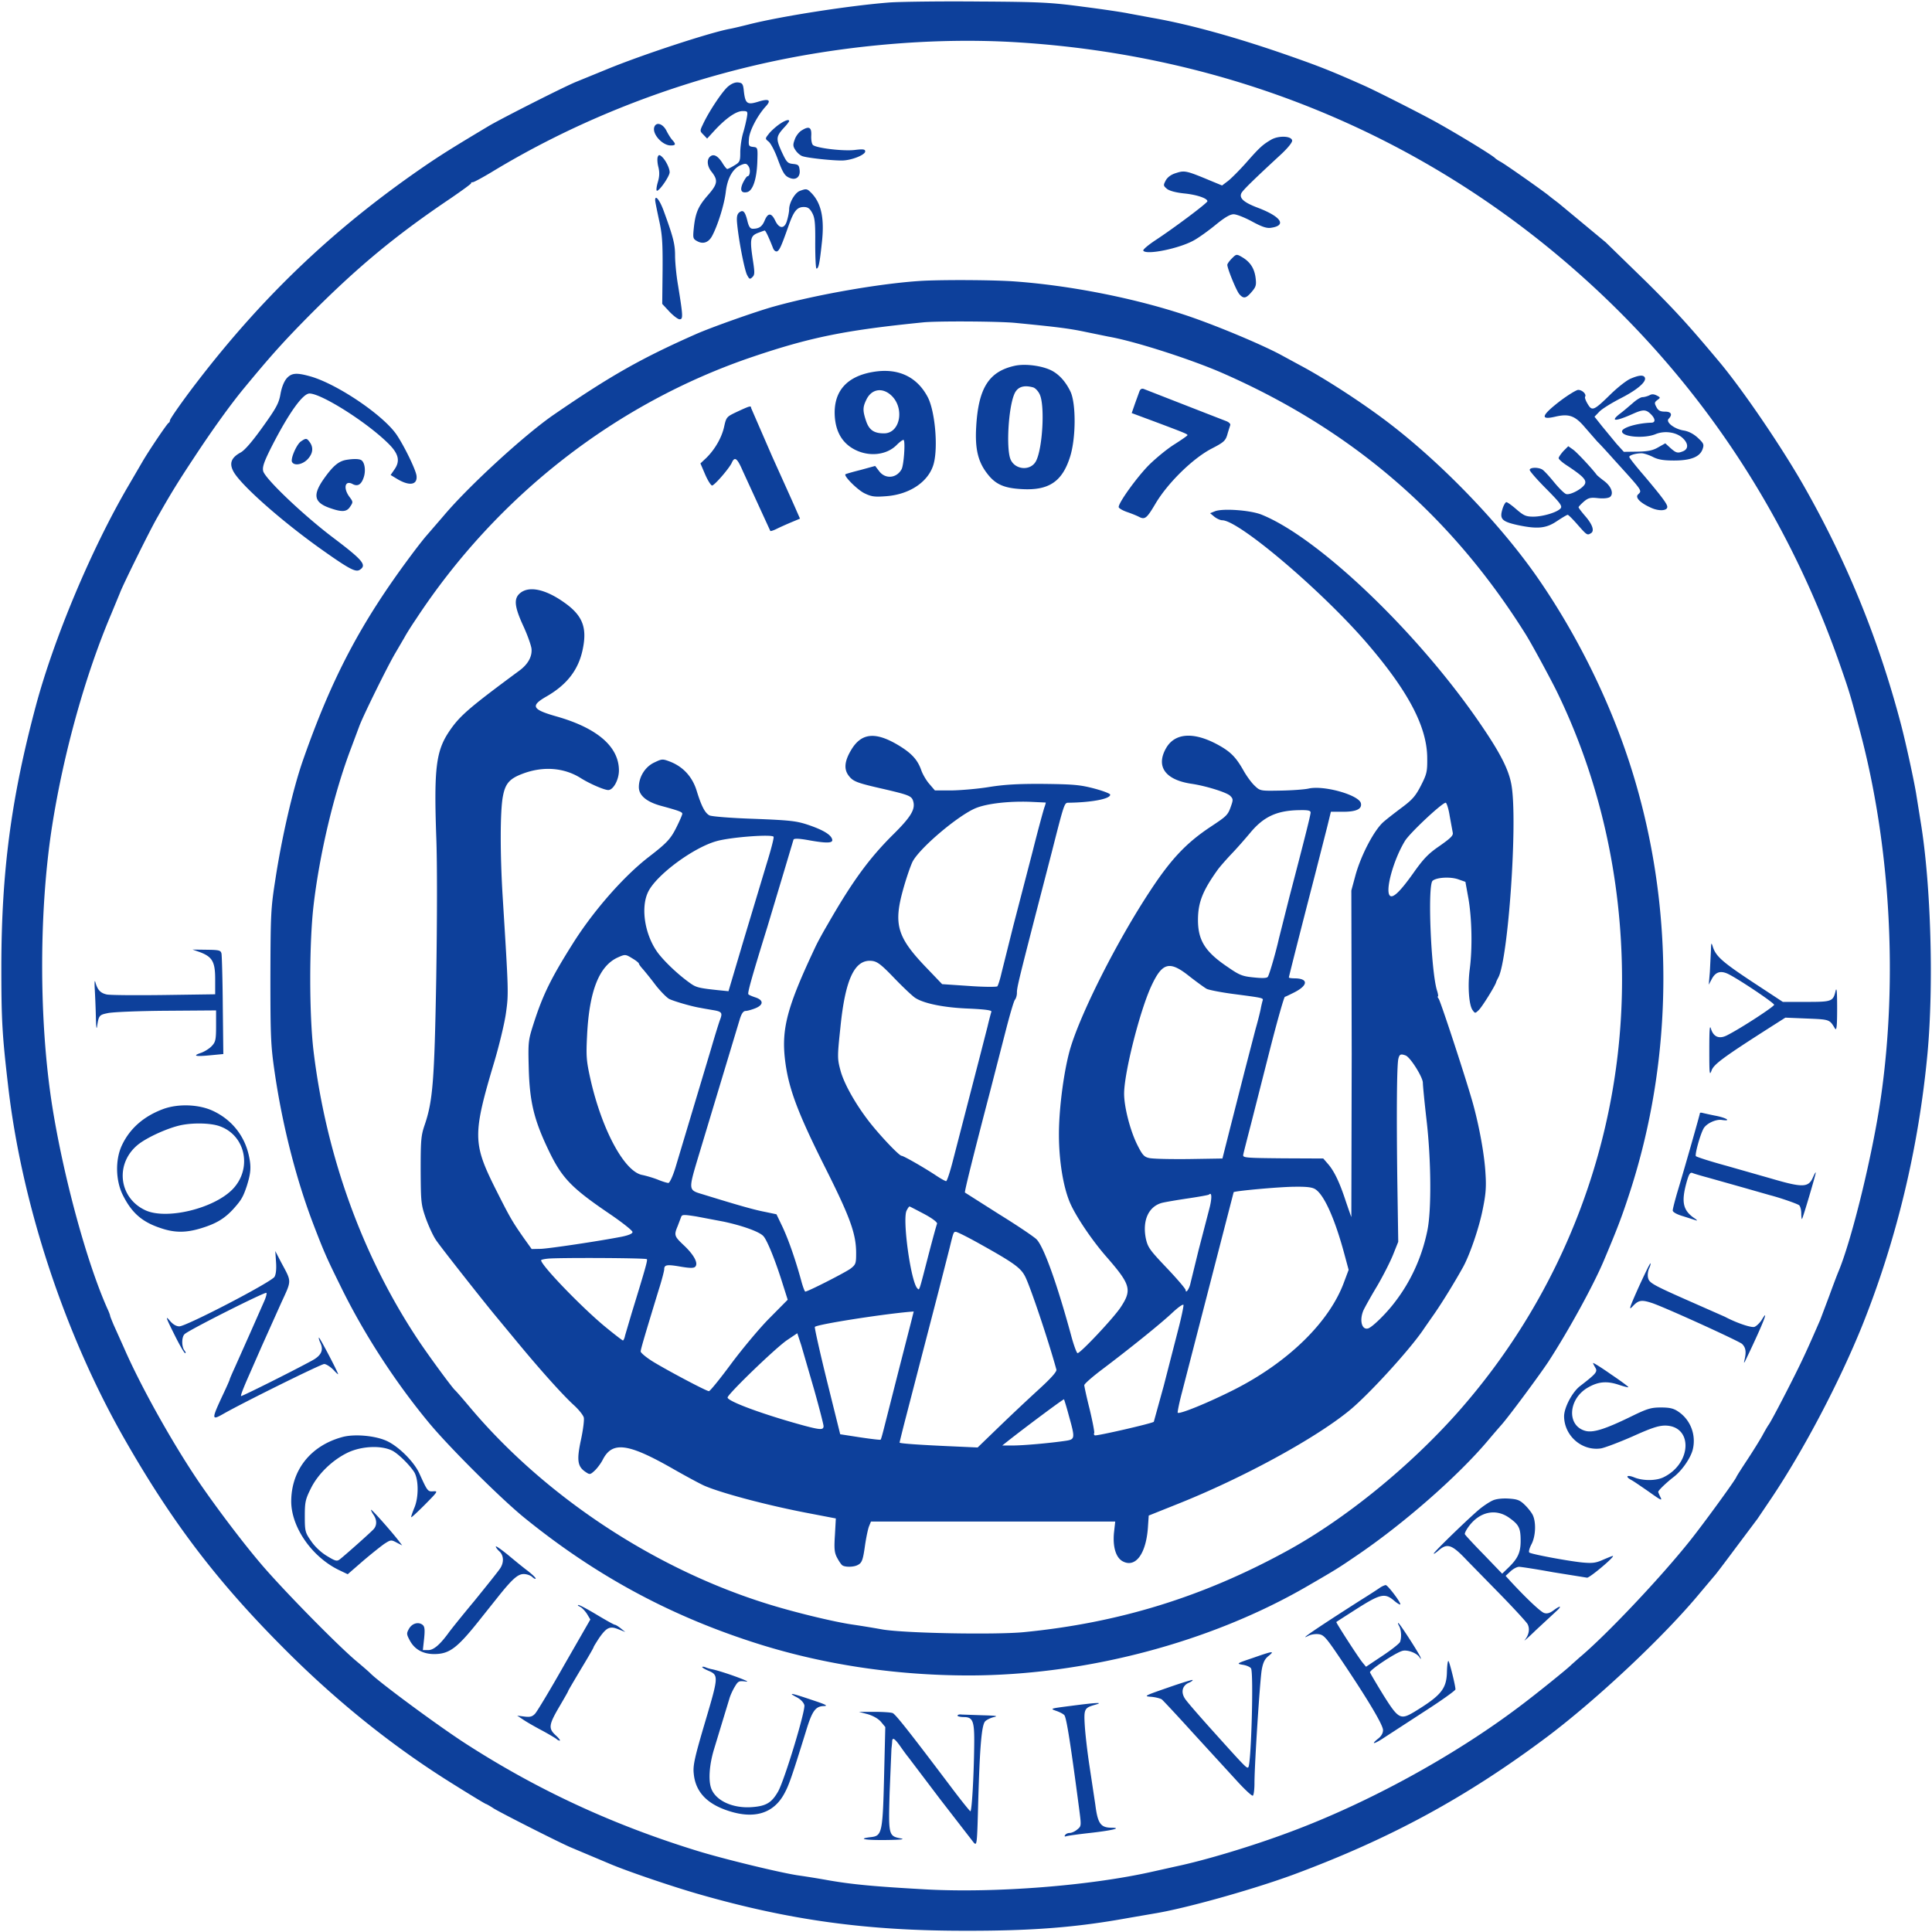<svg xmlns="http://www.w3.org/2000/svg" width="1000" height="1000" fill="#0D409B"><path fill="rgba(255,255,255,0)" d="M0 0h1000v1000H0z"/><path d="M460.756 1.255c-20.056 1.5-56.511 7.123-73.38 11.433-4.124 1.032-8.435 2.061-9.653 2.25-10.496 1.968-45.922 13.588-64.01 21.087l-15.37 6.28c-6.092 2.436-37.861 18.556-44.984 22.68-17.244 10.309-23.148 13.963-31.396 19.494-47.328 32.145-84.908 67.57-119.958 113.211-7.217 9.372-14.058 19.12-14.058 19.962 0 .47-.28 1.031-.656 1.218-.75.281-10.403 14.62-13.59 20.149l-7.216 12.37c-19.12 32.614-38.611 79.098-47.983 114.148C5.757 413.24.79 451.007.696 499.834c0 27.835.375 35.238 3.467 61.854 7.03 61.478 29.334 129.143 60.542 183.594 24.272 42.454 47.328 72.818 81.347 107.026 26.803 27.084 55.669 50.42 85.658 69.351 9.372 5.904 19.494 12.09 19.868 12.09.186 0 2.06 1.03 4.03 2.341 3.842 2.344 32.05 16.683 39.455 19.962l21.368 8.996c9.466 3.936 32.145 11.622 45.64 15.465 46.765 13.401 86.596 18.837 136.828 18.837 35.051.095 57.918-1.687 84.815-6.56l13.589-2.344c16.307-2.624 51.263-12.464 72.162-20.148 50.232-18.65 89.594-40.018 131.58-71.506 25.96-19.587 60.354-51.92 78.817-74.226l7.497-8.902c.375-.28 5.342-6.841 11.06-14.527l11.246-14.995 7.591-11.246c16.683-25.023 34.77-59.511 46.578-88.656 17.806-44.423 29.24-92.03 33.833-140.952 3.28-35.612 1.78-87.438-3.468-119.49l-2.25-14.058c-1.031-6.747-5.436-27.084-8.059-37.02-11.621-44.14-28.21-84.626-50.513-123.707-11.808-20.617-31.77-49.857-43.86-64.197-15.557-18.557-22.023-25.679-37.207-40.768l-21.18-20.618-24.272-20.15c-1.687-1.312-4.218-3.187-5.529-4.31-5.248-4.03-22.492-16.12-24.647-17.245-1.218-.656-2.437-1.499-2.718-1.78-1.03-1.407-23.804-15.182-33.738-20.431-9.277-4.967-28.396-14.62-33.832-17.056-17.431-7.778-23.992-10.309-39.267-15.651-26.522-9.277-51.077-16.119-70.289-19.494l-12.65-2.342c-2.531-.562-13.121-2.155-23.43-3.468C543.983 1.253 538.36.973 506.87.786c-19.311-.187-40.116.094-46.114.47zm65.321 20.618c108.807 6.655 208.147 47.046 288.65 117.522 63.541 55.575 110.212 125.3 138.234 206.367 4.405 12.653 4.967 14.714 9.653 32.24 15.838 59.323 19.775 128.393 10.965 189.778-4.218 29.334-14.994 73.662-22.024 90.439-.75 1.78-2.906 7.497-4.78 12.652l-4.592 12.184c-6.56 15.089-8.902 20.148-13.307 28.958-5.623 11.246-12.278 23.899-13.402 25.398-.375.47-1.874 2.998-3.28 5.623-1.407 2.53-4.967 8.248-7.873 12.653s-5.436 8.34-5.623 8.902c-.843 1.968-16.87 23.991-23.899 32.801-15.37 19.305-43.485 49.014-57.262 60.541l-4.218 3.749c-1.312 1.499-18.838 15.65-26.897 21.65-34.02 25.678-78.442 49.95-118.835 64.945-19.775 7.403-43.86 14.62-59.042 17.806l-12.183 2.718c-32.05 7.216-80.503 11.06-116.49 9.185-26.898-1.5-38.33-2.53-51.264-4.78a450.517 450.517 0 0 0-14.995-2.437c-8.435-1.124-39.08-8.528-52.951-12.84-43.767-13.495-82.941-31.676-120.147-55.762-14.433-9.372-44.985-31.958-49.014-36.269-.562-.562-3.655-3.28-7.03-6.092-9.934-8.34-39.08-38.05-49.857-50.889-8.435-9.933-20.056-25.21-28.866-37.768-13.963-19.775-32.239-52.014-41.61-73.569l-5.343-11.902c-.937-2.25-1.78-4.31-1.78-4.592s-.562-1.874-1.312-3.467c-10.779-23.992-22.868-68.6-28.677-105.152-6.936-43.953-6.936-101.215 0-145.263 5.998-37.956 17.244-78.066 30.459-109.181l4.686-11.34c1.312-3.655 15.556-32.52 19.212-38.8 6.936-12.278 10.685-18.368 19.306-31.396 9.372-14.245 18.838-27.365 25.585-35.519 13.776-16.682 20.15-23.804 33.363-37.206 25.117-25.303 44.797-41.705 73.756-61.197 5.998-4.124 10.778-7.592 10.495-7.779-.186-.28.187-.469.843-.469.562 0 5.061-2.436 9.747-5.248 41.05-24.928 87.252-43.672 135.704-55.106 44.145-10.4 92.597-14.712 135.895-12.088zm-149.291 22.96c-2.906 2.437-9.842 12.84-12.934 19.494-1.688 3.468-1.594 3.562.28 5.436l1.875 1.969 4.124-4.5c5.81-6.184 10.965-9.746 14.244-9.746 2.531 0 2.718.187 2.25 2.998-.281 1.688-1.124 5.437-1.969 8.248s-1.499 7.403-1.499 10.122c0 4.5-.186 5.061-2.998 6.747-1.688 1.032-3.373 1.875-3.749 1.875-.28 0-1.499-1.407-2.53-3.187-2.344-3.655-4.5-4.78-6.28-3.28-1.874 1.5-1.593 4.873.468 7.592 3.749 4.686 3.468 6.56-1.687 12.464-5.061 5.81-6.466 9.091-7.311 17.339-.47 4.873-.375 5.248 1.874 6.466 3.093 1.688 5.999.562 7.779-2.998 2.906-5.53 6.185-16.119 6.935-22.492.843-7.217 3.655-12.184 7.873-13.964 2.25-.937 2.906-.843 3.843.562 1.218 1.593.843 5.248-.468 5.248-.375 0-1.407 1.5-2.344 3.373-1.687 3.655-1.031 5.437 1.969 4.873 2.998-.47 5.06-6.373 5.436-15.181.281-7.967.281-7.967-2.155-8.248-2.25-.281-2.437-.562-2.156-4.311.281-4.03 4.405-11.996 8.81-16.775 2.906-3.187 1.405-4.03-3.935-2.342-5.718 1.78-6.747 1.124-7.498-5.248-.375-3.935-.75-4.405-2.905-4.686-1.594-.19-3.468.56-5.342 2.152zm26.052 19.87c-1.874 1.406-4.124 3.467-5.061 4.78-1.78 2.249-1.78 2.342.094 3.842 1.032.843 3.093 4.686 4.5 8.53 2.905 7.872 3.842 9.277 6.56 10.308 3.092 1.218 5.342-.656 4.966-4.03-.28-2.624-.656-2.998-3.373-3.28-2.906-.281-3.374-.843-5.998-6.467-2.999-6.746-2.906-7.778 1.687-12.745 1.218-1.312 2.25-2.717 2.25-2.998-.002-1.127-2.533-.19-5.625 2.06zm-64.196 1.123c-1.124 3.562 4.217 9.466 8.53 9.466 2.624 0 2.81-.656.75-2.905-.843-.938-2.156-3.093-2.999-4.78-1.876-3.655-5.343-4.685-6.28-1.78zm76.287 1.688c-1.313.75-2.999 2.906-3.562 4.686-1.032 2.717-.937 3.562.375 5.529.843 1.312 2.436 2.717 3.562 3.092 2.53.937 15.745 2.344 20.712 2.25 4.78-.095 11.808-2.906 11.808-4.686 0-1.124-.937-1.313-5.529-.75-5.904.656-19.4-.938-21.46-2.531-.657-.562-1.032-2.625-.938-4.78.28-4.498-1.127-5.246-4.968-2.81zM658.125 72.2c-4.5 2.625-5.998 3.935-12.934 11.808-3.562 4.03-7.872 8.34-9.558 9.653l-3.093 2.342-5.904-2.437c-12.558-5.248-13.496-5.436-17.806-4.03-2.625.751-4.5 2.156-5.437 3.844-1.312 2.53-1.312 2.717.657 4.404 1.406 1.032 4.499 1.875 8.904 2.343 6.56.656 11.996 2.53 11.996 4.03 0 .936-17.525 14.057-26.991 20.242-3.655 2.436-6.56 4.873-6.185 5.342 1.499 2.436 19.213-1.218 26.522-5.529 2.344-1.312 7.31-4.872 10.965-7.872 4.592-3.75 7.403-5.437 9.277-5.437 1.5 0 5.718 1.688 9.372 3.655 4.967 2.717 7.592 3.654 9.747 3.373 8.529-1.124 5.623-5.717-6.373-10.309-7.498-2.811-10.028-5.06-8.716-7.684.843-1.593 6.185-6.841 20.712-20.243 3.562-3.373 5.717-6.092 5.529-7.03-.468-2.34-6.935-2.526-10.684-.465zm-317.703 9.09c-.28.843-.186 3.187.376 5.248.656 2.812.562 4.873-.376 7.967-.656 2.344-.842 4.218-.375 4.218 1.407 0 6.56-7.591 6.56-9.558 0-2.25-2.25-6.56-4.123-8.154-1.219-1.033-1.594-.939-2.062.28zm73.57 17.526c-2.531.937-5.53 6.092-5.53 9.558 0 1.124-.469 3.655-1.03 5.53-1.219 4.685-4.03 4.78-6.186.28-1.968-4.124-3.748-4.124-5.436-.094-1.312 3.187-2.906 4.31-6.185 4.31-1.312 0-2.061-1.03-2.812-4.218-1.218-4.872-2.25-5.81-4.31-4.123-1.032.937-1.313 2.436-.937 5.998.843 8.715 3.748 23.43 5.06 26.146 1.219 2.343 1.5 2.531 2.812 1.219 1.218-1.124 1.218-2.344.375-7.967-1.78-11.527-1.499-13.215 2.25-14.808 1.78-.656 3.468-1.313 3.749-1.313.47 0 2.155 3.562 4.31 9.091.468 1.218 1.313 1.874 2.062 1.688 1.312-.562 2.25-2.718 5.904-13.026 2.717-7.779 4.404-9.934 7.965-9.934 2.06 0 3.092.75 4.31 2.998 1.407 2.53 1.688 5.248 1.594 15.932 0 7.122.28 12.934.656 12.934 1.031 0 1.593-2.344 2.717-12.84 1.5-12.652-.094-20.523-4.967-25.865-2.623-2.714-2.811-2.808-6.371-1.496zm-74.882 4.778c0 .75.937 5.248 1.969 10.122 1.687 7.498 1.968 11.622 1.874 26.241l-.187 17.339 3.749 4.03c2.061 2.155 4.405 3.935 5.248 3.935 1.874 0 1.78-1.593-.843-17.806-.843-4.873-1.5-11.716-1.5-15.09 0-5.998-.936-9.652-5.903-23.242-2.063-5.621-4.407-8.527-4.407-5.529zm298.491 30.178c-1.312 1.313-2.342 2.812-2.342 3.281 0 1.969 4.78 13.683 6.28 15.276 2.155 2.436 3.467 2.155 6.373-1.312 2.25-2.625 2.436-3.562 1.968-7.31-.656-4.874-2.811-8.155-6.935-10.59-2.907-1.688-3-1.688-5.344.655zM478.281 145.3c-20.15 1.032-54.45 6.842-77.88 13.402-9.09 2.53-32.144 10.684-40.204 14.244-28.396 12.559-44.234 21.555-73.569 41.705-14.995 10.31-44.047 36.925-56.98 52.295l-8.905 10.31c-.937 1.03-4.591 5.622-8.059 10.308-25.866 34.676-40.86 63.072-55.855 105.901-5.156 14.714-10.965 39.923-14.245 61.386-2.436 15.462-2.53 18.276-2.624 50.607 0 30.927.186 35.613 2.155 49.203 4.03 27.834 11.246 55.95 20.15 79.192 5.436 14.152 6.747 17.15 13.777 31.396 11.996 24.648 28.302 49.857 46.015 71.226 10.404 12.558 37.393 39.455 49.576 49.295 36.083 29.239 73.756 49.764 117.147 63.916 35.426 11.621 73.85 17.525 112.93 17.525 60.261-.094 124.645-17.056 174.785-46.108 15.37-8.904 16.213-9.466 25.023-15.464 24.741-16.683 53.043-41.517 68.694-60.074a439.706 439.706 0 0 1 6.842-7.966c3.654-4.03 19.961-26.055 24.46-32.896 10.403-16.026 23.149-39.267 28.585-52.106 6.841-16.213 9.185-22.306 12.934-33.739 23.71-71.694 23.899-151.354.562-223.517-10.779-33.363-27.648-67.382-47.89-96.529-19.775-28.396-50.795-60.354-78.91-81.44-13.12-9.84-31.489-21.742-44.047-28.396l-9.841-5.342c-10.684-5.717-35.238-15.932-50.14-20.805-26.522-8.715-59.229-15.089-87.438-17.15-10.217-.754-34.397-.94-47.048-.379zm47.327 21.836c22.117 2.156 27.928 2.906 36.363 4.686l11.902 2.437c13.496 2.342 43.205 11.902 59.512 19.118 66.82 29.428 117.897 73.57 156.321 134.954 2.999 4.78 11.997 21.368 15.838 29.052 22.305 45.546 34.02 96.904 34.02 149.761 0 82.566-30.366 162.32-85.284 224.174-25.117 28.209-58.385 55.199-88.28 71.506-43.486 23.804-87.064 37.206-136.172 41.986-14.9 1.407-61.479.562-73.1-1.407a522.678 522.678 0 0 0-15.464-2.53c-9.747-1.407-31.021-6.56-45.171-11.06-57.73-18.181-113.774-55.199-152.385-100.84-3.935-4.685-7.591-8.902-8.153-9.371-1.594-1.407-13.683-17.9-18.93-25.773-28.866-43.297-47.796-95.405-54.357-149.948-2.25-18.93-2.25-55.388 0-74.974 3.093-26.803 10.59-58.386 19.4-81.534l4.31-11.527c1.875-5.154 14.62-31.022 18.558-37.674l4.872-8.34c.843-1.594 3.468-5.81 5.904-9.372 41.986-63.915 103.746-111.994 174.596-135.89 29.708-10.029 47.701-13.683 87.907-17.713 7.213-.752 39.453-.564 47.793.28zm-.468 22.212c-13.401 2.998-18.743 11.621-19.867 31.677-.656 11.246.937 17.9 5.623 23.991 4.31 5.717 8.81 7.684 18.181 8.154 13.871.75 20.805-3.936 24.836-16.87 2.999-9.558 3.093-27.272.187-33.55-2.25-4.687-5.248-8.249-8.81-10.404-4.687-2.904-14.34-4.31-20.15-2.998zm9.559 11.152c1.124.28 2.717 1.968 3.467 3.654 2.718 5.717 1.5 27.74-1.874 34.394-2.811 5.53-11.34 4.686-13.401-1.218-2.061-5.998-.938-25.679 1.968-32.988 1.5-3.935 4.686-5.247 9.84-3.842zm-82.94-7.966c-13.682 2.344-20.43 10.215-19.68 22.868.468 7.591 3.468 13.12 8.904 16.494 7.684 4.78 17.62 4.03 23.148-1.594 1.78-1.78 3.374-2.905 3.655-2.53.843 1.406 0 13.026-1.124 15.089-2.53 4.686-8.34 5.248-11.527 1.124l-2.156-2.812-7.497 2.061c-4.124 1.032-7.684 2.061-7.873 2.25-1.031.843 6.185 8.06 9.842 9.841s5.342 1.969 11.34 1.5c12.37-.938 22.211-7.78 24.553-17.057 2.25-8.81.562-26.991-3.092-34.113-5.625-10.779-15.56-15.37-28.492-13.12zm9.091 11.714c7.592 6.374 5.342 20.056-3.28 20.056-5.154 0-7.685-1.687-9.278-6.373-1.78-5.342-1.78-7.123.094-10.965 2.529-5.435 7.871-6.559 12.464-2.718zm128.955-1.78-2.344 6.466-1.687 4.873 11.34 4.216c16.494 6.185 17.526 6.655 17.526 7.217 0 .28-2.999 2.343-6.655 4.685-3.654 2.25-9.466 7.028-13.12 10.59-6.093 6.093-15.838 19.494-15.838 21.93 0 .563 1.968 1.78 4.499 2.625 2.436.843 5.154 1.969 5.998 2.437 3.093 1.593 4.03.843 8.622-6.936 6.373-10.684 19.213-23.242 28.865-28.302 6.374-3.28 7.31-4.124 8.248-7.31.562-2.061 1.313-4.219 1.5-4.873.28-.656-.657-1.593-2.156-2.155l-9.653-3.75-19.213-7.496-13.682-5.343c-1.032-.373-1.782.002-2.25 1.126zm-208.147 10.59c-5.529 2.625-5.717 2.717-6.841 7.778-1.218 5.623-4.78 11.808-9.278 16.213l-2.998 2.812 2.53 5.904c1.406 3.187 2.999 5.623 3.563 5.529 1.499-.375 8.81-8.903 10.122-11.716 1.499-3.468 2.811-2.53 5.717 4.218l14.244 31.021c.187.187 1.688-.28 3.374-1.124s5.061-2.342 7.497-3.373l4.5-1.874-1.78-4.03c-.938-2.25-6.655-14.9-12.653-28.21l-10.871-25.022c-.004-1.313-.66-1.124-7.126 1.874z"/><path d="m628.699 264.696-2.344.937 2.25 1.874c1.218.938 2.998 1.78 4.03 1.78 8.528 0 51.169 36.175 74.598 63.26 21.65 25.118 31.302 43.486 31.489 59.512.094 7.31-.187 8.529-3.187 14.433-2.717 5.342-4.405 7.31-9.372 11.06-3.373 2.53-7.778 5.903-9.84 7.684-4.873 4.03-11.809 17.244-14.715 27.74l-2.155 7.966.187 84.627-.187 84.346c-.094-.094-1.407-3.843-2.906-8.248-3.092-9.466-5.904-15.462-9.185-19.211l-2.436-2.812-20.805-.094c-19.867-.187-20.898-.28-20.617-1.874.186-1.032 2.06-8.34 4.123-16.307l10.123-39.831c3.562-13.871 6.84-25.398 7.31-25.585.468-.094 2.718-1.218 4.967-2.344 7.122-3.654 7.217-7.122.187-7.216-1.688 0-3.093-.187-3.093-.47 0-.375 5.53-22.305 13.589-53.419l6.279-24.647 1.874-7.684h6.28c6.84 0 9.84-1.407 9.277-4.31-.75-4.312-19.211-9.56-27.178-7.685-2.156.47-8.716.937-14.433 1.031-10.496.187-10.59.187-13.496-2.624-1.593-1.5-4.03-4.873-5.528-7.498-4.217-7.497-7.028-10.215-14.245-14.057-12.183-6.374-21.65-5.53-26.054 2.343-5.248 9.372-.375 16.213 13.026 18.276 7.31 1.031 18.182 4.405 20.15 6.185 1.594 1.593 1.688 2.061.562 5.248-1.687 4.873-2.155 5.248-10.776 10.965-12.37 8.248-20.243 16.494-31.021 32.895-16.964 25.68-35.613 62.51-41.33 81.348-3.281 10.965-5.999 30.927-5.999 44.89 0 13.87 2.344 28.021 6.091 36.175 3.281 7.122 11.246 18.837 18.276 26.897 12.84 14.714 13.59 17.338 7.497 26.522-3.843 5.717-20.712 23.616-22.21 23.616-.47 0-2.062-4.31-3.469-9.653-7.216-26.428-13.963-45.265-17.712-49.202-1.124-1.219-9.84-7.123-19.4-13.027l-17.711-11.246c-.376-.187 4.03-17.993 13.12-52.763l8.248-32.05c1.968-7.592 3.935-14.339 4.499-14.995s1.031-2.25 1.031-3.562c-.094-2.342 1.032-6.935 9.372-39.361l8.621-33.271c6.655-26.147 6.56-25.773 8.81-25.773 12.278-.187 21.742-2.061 21.461-4.217-.094-.562-3.843-1.968-8.435-3.186-7.216-1.875-10.59-2.156-26.054-2.342-13.307-.095-20.43.375-28.115 1.593-5.623.937-14.339 1.688-19.213 1.78h-8.904l-2.811-3.28c-1.594-1.781-3.374-4.874-4.124-6.842-1.969-5.81-5.154-9.185-12.184-13.402-11.996-7.122-19.213-6.185-24.46 2.999-3.281 5.623-3.562 9.747-.938 13.026 2.25 2.906 4.217 3.654 18.276 6.841 13.215 3.093 14.339 3.562 15.09 6.56 1.03 4.03-1.5 8.06-10.404 16.87-12.464 12.37-21.18 24.272-34.113 46.858-2.437 4.124-5.062 8.997-5.905 10.779-14.994 31.677-17.993 43.015-15.931 59.604 1.78 14.244 6.466 26.71 20.242 54.262 13.402 26.616 16.494 35.145 16.494 45.265 0 5.342-.187 5.904-2.998 8.06-2.906 2.06-21.93 11.807-23.335 11.807-.281 0-1.313-2.624-2.156-5.904-2.998-10.87-6.466-20.804-9.558-27.459l-3.187-6.654-5.81-1.218c-5.436-1.032-12.84-3.093-31.677-8.904-8.529-2.625-8.434-1.405-1.968-22.962l9.465-31.396 10.966-36.363c.937-3.093 1.874-4.405 3.092-4.405.843 0 3.187-.656 5.061-1.407 4.31-1.78 4.217-4.218-.094-5.623-1.688-.562-3.281-1.218-3.562-1.593-.562-.562 1.593-8.34 9.841-34.957l8.997-29.99 4.499-15.088c.28-.656 2.436-.656 7.31.186 9.747 1.78 13.121 1.688 12.746-.186-.47-2.437-4.405-4.873-11.997-7.498-6.373-2.155-9.185-2.53-28.396-3.279-11.716-.375-22.117-1.218-23.148-1.78-2.342-1.218-4.217-4.873-6.655-12.84-2.25-7.216-7.03-12.37-13.776-14.994-3.936-1.5-4.217-1.407-8.154.47-4.78 2.249-7.967 7.496-7.967 12.744 0 4.218 3.843 7.498 11.06 9.559 9.652 2.625 11.432 3.28 11.432 4.218 0 .47-1.312 3.562-2.905 6.747-3.093 6.28-5.062 8.34-14.152 15.37-13.12 10.028-29.053 28.21-39.737 45.265-11.152 17.712-15.37 26.335-20.056 40.86-2.906 9.092-2.998 9.56-2.625 23.805.47 16.87 2.718 26.147 9.653 40.86 7.217 15.37 11.808 20.338 32.24 34.209 6.465 4.405 11.807 8.621 11.807 9.371 0 .843-1.968 1.688-5.623 2.437-12.089 2.344-37.3 6.092-41.797 6.279l-4.78.094-4.219-5.904c-5.998-8.621-7.028-10.403-14.713-25.679-11.527-23.148-11.622-27.834-.376-65.415 2.53-8.53 5.248-19.775 5.999-25.117 1.406-10.122 1.406-10.403-1.688-60.166-1.407-22.68-1.312-44.61.094-51.92 1.218-6.747 3.468-9.278 10.215-11.808 10.59-4.03 21.46-3.187 30.084 2.25 4.591 2.905 12.183 6.184 14.244 6.184 2.625 0 5.529-5.342 5.529-10.122 0-12.277-11.152-21.93-32.145-27.928-12.934-3.655-13.87-5.529-5.154-10.496 10.496-6.09 16.402-13.777 18.557-24.272 2.437-11.622-.187-17.9-10.403-24.836-9.277-6.374-17.339-7.967-21.836-4.405-3.562 2.811-3.187 6.935 1.405 16.963 2.155 4.592 4.03 9.934 4.31 11.808.47 4.124-1.78 8.248-6.465 11.622-25.866 19.118-30.646 23.242-35.988 31.113-6.936 10.215-8.06 19.119-6.841 54.45.562 13.964.467 43.673 0 73.57-.938 53.232-1.78 63.54-5.999 75.91-1.874 5.437-2.06 7.968-2.06 23.43.093 16.402.186 17.712 2.624 24.742 1.5 4.124 3.843 9.278 5.342 11.433 2.155 3.28 23.899 30.832 30.084 38.33l11.246 13.588c12.277 14.9 24.367 28.396 30.176 33.644 2.437 2.25 4.686 5.061 4.967 6.28s-.375 6.465-1.499 11.62c-2.25 10.496-1.78 13.777 2.53 16.589 2.062 1.406 2.344 1.312 4.592-.75 1.313-1.219 3.281-3.844 4.217-5.718 4.967-9.653 13.12-8.529 36.83 5.061 6.093 3.468 13.027 7.217 15.465 8.34 8.621 3.843 33.27 10.404 54.637 14.433l13.682 2.625-.47 8.529c-.467 7.122-.28 9.185 1.125 11.808.937 1.78 2.155 3.562 2.717 3.935 1.5 1.032 5.998.938 7.967-.186 2.25-1.124 2.717-2.625 3.843-10.684.562-3.655 1.406-7.779 1.968-9.278l1.032-2.53H577.24l-.656 5.904c-.656 7.122.937 12.65 4.405 14.62 6.747 3.748 12.37-3.844 13.214-18.088l.376-5.529 14.994-5.998c33.363-13.307 70.288-33.363 88.376-47.983 9.653-7.684 31.02-31.021 38.518-41.892.75-1.124 3.562-5.153 6.185-8.904 4.31-6.28 10.403-16.213 14.714-23.991 3.373-6.185 8.154-19.962 10.028-29.428 1.593-7.684 1.969-11.621 1.5-18.65-.469-9.37-3.093-23.898-6.28-35.612-2.998-11.152-16.964-53.794-17.993-55.106-.468-.562-.656-1.124-.375-1.124s.094-1.407-.468-3.093c-3.093-10.028-4.967-54.543-2.25-56.792 2.156-1.78 9.185-2.156 13.215-.75l3.749 1.312 1.593 8.81c1.78 10.495 2.061 25.678.656 36.363-1.124 8.528-.47 18.649 1.5 21.274 1.218 1.687 1.312 1.687 2.998.094 1.687-1.407 9.09-13.402 9.185-14.714.094-.28.562-1.312 1.124-2.342 5.06-9.466 10.027-80.035 6.84-99.246-1.217-7.592-5.247-15.838-14.619-29.709-32.05-47.796-84.72-98.498-114.805-110.587-5.804-2.338-20.424-3.37-24.265-1.682zm-87.44 150.698c.094.095-.187 1.124-.656 2.437s-3.281 11.527-6.093 22.773l-10.028 38.61-6.092 24.367c-.75 3.374-1.78 6.466-2.156 6.936-.375.375-7.027.375-14.62-.187l-13.963-.937-8.434-8.81c-14.808-15.463-16.775-22.117-11.808-40.018 1.593-5.81 3.843-12.277 4.872-14.432 3.562-7.123 23.992-24.367 32.988-27.929 5.904-2.342 16.964-3.562 27.835-3.187l8.155.377zm209.084 6.842 1.594 8.715c.375 1.5-1.124 2.906-6.842 6.936-5.904 4.03-8.34 6.654-13.588 14.057-6.466 9.09-10.215 12.84-11.902 11.808-2.998-1.874 1.499-18.462 7.592-28.49 2.53-4.124 19.118-19.68 21.087-19.775.466 0 1.497 3.094 2.06 6.749zm-71.974-1.688c0 1.312-3.092 13.59-10.965 43.672l-5.436 21.555c-1.594 7.122-4.873 18.462-5.718 19.775-.375.75-2.717.843-7.216.375-5.81-.562-7.403-1.124-13.215-5.154-12.089-8.059-15.837-14.057-15.745-25.022.094-8.716 2.436-14.714 10.215-25.585.937-1.312 4.03-4.873 6.935-7.967 2.999-3.092 7.31-8.06 9.747-10.965 7.03-8.529 13.871-11.715 25.585-11.902 4.407-.094 5.813.187 5.813 1.218zm-277.967 12.558c.28.468-1.313 6.655-3.562 13.871l-11.903 39.548-7.872 26.522-5.623-.562c-9.653-1.031-11.152-1.406-14.152-3.562-5.998-4.218-12.84-10.684-16.494-15.37-6.935-9.09-9.372-23.523-5.342-31.864 4.218-8.81 23.524-23.054 35.518-26.335 7.313-2.06 28.587-3.652 29.43-2.248zm-72.913 63.072c1.78 1.032 3.187 2.25 3.187 2.53 0 .376.937 1.688 2.155 2.999a181.46 181.46 0 0 1 6.56 8.248c2.53 3.187 5.623 6.373 7.03 7.122 2.53 1.218 11.808 3.935 16.118 4.592 1.313.28 4.124.75 6.28 1.124 4.78.75 5.248 1.406 3.935 4.872-.562 1.407-2.625 8.06-4.591 14.808L349.7 604.046c-1.407 4.686-3.093 8.248-3.749 8.248s-3.186-.75-5.623-1.78c-2.436-.938-5.998-1.97-7.872-2.344-9.185-1.688-20.712-22.962-26.71-49.014-2.25-10.028-2.437-12.184-1.875-23.243 1.124-23.054 6.28-36.082 16.026-40.393 3.75-1.684 3.937-1.591 7.592.658zm135.328 10.028c4.405 4.592 9.278 9.185 10.779 10.215 4.499 2.998 15.089 5.153 27.928 5.623 8.154.375 11.902.843 11.621 1.593-.186.562-1.124 3.936-1.968 7.592l-3.843 14.995-13.871 53.605c-1.593 6.374-3.281 11.527-3.749 11.527s-2.998-1.406-5.623-3.186c-6.747-4.405-16.494-9.934-17.43-9.934-1.219 0-10.59-9.841-16.308-17.056-7.31-9.277-13.588-20.337-15.37-27.272-1.593-5.904-1.593-7.122 0-22.023 2.53-25.398 7.497-35.707 16.588-34.489 2.625.375 4.78 2.063 11.246 8.81zm152.854-.843c3.843 2.998 7.873 5.904 8.904 6.466 1.124.562 7.216 1.78 13.588 2.625 15.651 2.061 15.838 2.061 15.37 3.468-.187.562-.562 2.155-.843 3.467-.187 1.313-1.406 6.374-2.811 11.246l-5.718 22.023-7.403 29.053-4.03 15.932-17.525.28c-9.653.095-18.838-.094-20.523-.561-2.53-.562-3.468-1.688-6.091-6.936-3.655-7.403-6.747-19.494-6.747-26.335 0-10.777 8.153-42.923 14.057-55.668 5.714-12.37 9.463-13.308 19.772-5.06zm111.899 40.955c2.436.937 8.904 11.246 8.904 14.152 0 1.406.843 10.028 1.874 19.024 2.437 20.805 2.625 46.953.468 57.355-2.811 13.87-8.621 26.522-16.963 37.3-4.5 5.904-11.34 12.558-13.588 13.401-3.374 1.124-4.78-4.124-2.531-9.371.656-1.407 3.749-7.028 7.028-12.465 3.187-5.436 6.935-12.84 8.34-16.401l2.625-6.56-.47-30.927c-.467-35.707-.28-60.917.563-63.915.563-2.25 1.22-2.53 3.75-1.593zm-46.578 69.35c4.592 3.188 10.028 15.558 14.808 33.271l2.25 8.34-2.25 5.999c-7.497 20.899-29.052 41.892-57.262 56.136-13.401 6.747-28.115 12.746-28.958 11.808-.187-.186.75-5.06 2.25-10.684l26.71-103.464c.75-.656 23.054-2.718 31.396-2.812 6.746-.092 9.463.281 11.056 1.407zm-55.105 10.216-5.528 21.274-4.219 17.244c-.562 2.717-2.436 5.342-2.436 3.373 0-.656-4.405-5.81-9.747-11.432-8.904-9.372-9.841-10.685-10.87-15.276-1.875-9.372 1.406-16.588 8.34-18.463 1.874-.467 7.966-1.499 13.682-2.342 5.623-.843 10.403-1.687 10.684-1.968 1.5-1.501 1.594 1.966.094 7.59zm-147.606 2.436c4.217 2.25 6.936 4.31 6.747 5.06-.28.563-2.25 7.78-4.404 16.027-5.062 19.587-4.686 18.557-5.81 17.431-3.374-3.373-7.873-35.988-5.53-40.298.563-1.124 1.22-2.061 1.5-2.061.187 0 3.56 1.78 7.497 3.84zm-103.558 4.03c9.933 2.155 18.462 5.247 20.43 7.497 1.97 2.155 6.28 12.84 10.029 24.928l2.53 7.967-9.277 9.372c-5.154 5.154-14.058 15.838-19.868 23.616-5.81 7.873-11.059 14.339-11.62 14.339-1.313 0-21.275-10.59-28.96-15.276-3.467-2.155-6.278-4.5-6.373-5.248 0-1.124 1.969-7.778 9.372-32.05 1.594-4.967 2.812-9.748 2.812-10.496 0-2.344 1.312-2.625 8.34-1.407 4.967.843 6.935.843 7.684.094 1.78-1.78-.656-6.185-5.81-11.059-4.966-4.686-5.247-5.248-3.28-9.934l1.78-4.686c.469-1.404 1.218-1.404 7.872-.375l14.339 2.718zm130.642 10.497c19.4 10.778 22.962 13.307 25.304 17.993 2.812 5.623 12.183 33.644 16.119 48.077.28 1.031-2.812 4.499-9.185 10.309a1146.218 1146.218 0 0 0-20.618 19.4l-10.965 10.59-12.464-.563c-17.245-.75-27.929-1.499-27.929-1.968 0-.187 1.405-5.998 3.187-12.84l8.06-31.113 8.996-34.676 5.623-22.022c2.06-8.435 2.06-8.435 3.28-8.435.564 0 5.344 2.342 10.592 5.248zM334.8 651.749c.468.47-.469 3.936-7.872 28.021l-3.374 11.433c-.28 1.5-.843 2.625-1.124 2.625s-4.31-3.093-8.996-6.936c-11.997-9.84-33.363-31.958-33.363-34.58 0-.282 1.593-.657 3.562-.844 5.714-.562 50.605-.375 51.167.281zm275.155 35.988-7.592 29.522-5.154 18.65c-.75.842-29.802 7.497-30.551 7.029-.47-.281-.562-.843-.281-1.218.187-.468-.843-5.904-2.344-12.184-1.593-6.279-2.811-11.996-2.811-12.558 0-.656 3.935-4.124 8.62-7.684 15.652-11.808 30.928-24.18 36.737-29.615 3.187-2.998 5.81-4.872 5.999-4.216.096.56-1.03 6.183-2.623 12.274zm-138.233-4.03-6.56 25.585-7.122 28.021c-1.032 4.124-1.969 7.684-2.25 7.873-.187.186-4.967-.375-10.59-1.218l-10.309-1.594-6.84-27.553c-3.75-15.182-6.561-27.834-6.28-28.021 1.218-1.312 33.457-6.374 48.733-7.778l2.436-.187-1.218 4.872zm-50.232 35.894c2.625 9.372 4.78 17.712 4.78 18.557 0 2.06-1.688 1.968-9.841-.187-21.368-5.81-39.83-12.653-39.83-14.62 0-1.687 25.116-25.96 30.926-29.802l5.155-3.468 2.061 6.28 6.749 23.24zm131.766 13.215c3.281 11.715 3.187 12.183-1.593 12.933-8.248 1.219-22.024 2.437-27.365 2.437h-5.529l2.718-2.156c8.153-6.466 28.958-22.024 29.239-21.741.094.092 1.312 3.935 2.53 8.527zM148.488 195.72c-1.405 1.594-2.624 4.5-3.28 8.06-.844 4.872-2.062 7.216-9.186 17.15-5.436 7.591-9.371 12.183-11.527 13.307-4.78 2.625-5.904 5.529-3.748 9.653 3.467 6.747 24.366 25.303 44.984 40.017 14.9 10.59 18.276 12.37 20.431 11.06 3.843-2.437 1.874-4.873-13.87-16.775-15.37-11.622-35.238-30.552-36.083-34.395-.468-2.155.468-4.873 4.592-13.026 8.81-17.15 15.932-27.084 19.4-27.084 5.998 0 28.77 14.244 40.204 25.304 5.998 5.717 6.935 9.558 3.654 14.152l-1.874 2.717 3.092 1.874c6.56 4.03 10.871 3.374 10.31-1.499-.376-3.092-6.374-15.462-10.404-21.368-7.03-10.122-30.459-25.96-44.328-29.99-7.306-2.063-9.836-1.876-12.367.843zm695.292.374c-2.061.937-6.56 4.499-10.028 7.872-8.716 8.53-9.653 8.997-11.903 5.248-1.03-1.688-1.687-3.373-1.406-3.843.843-1.312-1.5-3.562-3.562-3.562-.937 0-5.061 2.53-9.09 5.529-10.029 7.684-10.872 10.215-2.812 8.34 7.216-1.687 10.309-.467 15.464 5.623l6.373 7.311c1.124 1.031 5.154 5.436 8.997 9.747 14.808 16.307 14.152 15.464 11.996 17.62-1.499 1.499 1.032 4.216 6.374 6.654 4.218 2.061 8.81 1.874 8.81-.28 0-1.5-2.906-5.343-11.903-16.027-4.31-4.967-7.778-9.372-7.778-9.84 0-.843 3.281-1.874 6.373-1.874 1.124 0 3.75.843 5.81 1.874 2.718 1.407 5.53 1.875 10.965 1.875 8.716 0 13.402-1.875 14.808-5.904.843-2.437.562-2.999-2.53-5.904-2.25-2.061-4.873-3.374-7.403-3.749-4.873-.843-9.372-4.405-7.592-6.09 2.061-2.156 1.312-3.655-1.968-3.655-2.437 0-3.468-.562-4.405-2.344-1.124-2.061-1.032-2.53.467-3.655 1.688-1.218 1.688-1.312-.28-2.342-1.5-.75-2.625-.843-3.844-.094-1.031.47-2.624.937-3.562.937s-3.186 1.407-5.06 3.093c-1.875 1.593-4.78 4.124-6.56 5.436-5.437 4.218-2.437 4.218 7.121-.094 4.686-2.061 6.28-2.061 8.53.094 2.624 2.436 2.905 4.592.655 4.686-7.216.187-15.275 2.53-15.275 4.5 0 2.905 11.62 3.842 17.43 1.406 4.592-1.875 10.59-1.032 13.872 1.968 3.186 2.906 3.186 5.904 0 7.03-2.625 1.031-3.468.75-6.747-2.25l-2.156-1.968-3.654 2.061c-2.717 1.593-5.248 2.155-10.684 2.25l-7.123.094-3.748-4.124-7.498-9.09-3.935-4.968 2.53-2.625c1.313-1.406 6.466-4.591 11.433-7.122 8.53-4.405 13.308-8.621 11.997-10.684-.845-1.316-3.189-1.035-7.5.84zM155.705 228.52c-2.25 1.594-5.53 9.185-4.5 10.684 1.313 2.156 5.905 1.124 8.435-1.968 2.53-2.998 2.625-6.093.281-8.902-1.216-1.596-1.78-1.501-4.216.186zm653.493 4.967c-1.312 1.5-2.436 3.093-2.436 3.655s1.969 2.342 4.5 3.935c7.778 5.154 9.84 7.216 9.184 9.185-.75 2.342-7.591 6.185-9.84 5.436-.938-.28-3.75-3.092-6.28-6.185s-5.248-6.092-6.185-6.56c-2.25-1.218-6.374-1.031-6.374.281 0 .656 3.843 5.061 8.622 9.841 7.122 7.217 8.34 8.81 7.403 10.028-1.688 2.061-9.185 4.31-14.152 4.31-3.843 0-4.967-.561-8.716-3.748-2.342-2.06-4.685-3.749-5.247-3.749-.47 0-1.5 1.688-2.061 3.75-1.5 4.966-.187 6.278 7.684 8.059 10.495 2.25 14.994 1.78 20.523-1.969 2.718-1.78 5.154-3.281 5.623-3.281.376 0 2.718 2.342 5.154 5.154 4.873 5.528 4.967 5.528 6.935 4.31 1.875-1.218.657-4.591-3.186-8.996-1.78-2.061-3.281-4.03-3.281-4.405 0-.281 1.218-1.594 2.717-2.906 2.344-1.969 3.468-2.25 7.497-1.78 2.812.28 5.248 0 6.093-.656 1.968-1.688.656-5.437-3.093-8.248-1.874-1.407-3.562-2.812-3.843-3.187-2.343-3.187-10.122-11.527-12.183-13.026l-2.53-1.78-2.528 2.532zm-630.25 4.592c-3.75.75-6.56 3.092-11.06 9.372-6.28 8.81-5.436 12.745 3.281 15.65 5.998 2.062 8.34 1.875 10.122-.937 1.5-2.25 1.5-2.436-.47-5.06-3.28-4.5-2.249-8.716 1.688-6.561 2.625 1.407 4.5.281 5.718-3.373 1.218-3.468.562-7.873-1.219-8.997-1.22-.75-4.312-.75-8.06-.094zm706.63 253.787-.563 11.247-.562 6.56 1.594-2.998c1.874-3.468 4.31-4.311 7.872-2.812 4.592 1.969 24.367 15.182 24.367 16.213 0 .937-17.056 12.089-24.272 15.745-4.124 2.156-7.123.937-8.435-3.373-.656-2.25-.843.562-.843 10.965 0 12.183.094 13.59 1.124 10.778 1.124-3.28 5.904-6.841 31.021-22.867l7.217-4.592 11.34.468c11.715.47 11.527.47 14.338 5.153.843 1.313 1.124-1.03 1.124-10.495 0-7.873-.186-11.06-.75-9.185-1.312 5.717-1.874 5.904-15.182 5.904h-12.183l-16.119-10.59c-15.556-10.309-18.743-13.215-20.242-18.368-.658-1.97-.752-1.501-.847 2.247zm-782.168.938c6.466 2.436 7.965 4.966 7.965 13.963v7.873l-26.428.375c-14.62.187-27.928.094-29.708-.281-3.281-.75-4.78-2.342-5.904-6.466-.376-1.312-.47.375-.281 3.749s.469 9.652.561 14.057.281 6.936.562 5.623c.938-6.185 1.124-6.373 5.624-7.31 2.53-.562 16.118-1.124 30.27-1.219l25.773-.186v8.06c0 7.121-.28 8.34-2.25 10.402-1.217 1.313-3.654 2.812-5.436 3.468-4.78 1.593-3.092 2.061 4.592 1.312l6.841-.656-.28-24.928c-.095-13.777-.47-25.866-.657-26.992-.375-1.78-1.124-1.968-7.684-2.06l-7.31-.095 3.75 1.31zm-18.744 81.159c-10.215 3.748-17.525 10.122-21.65 19.024-3.373 7.31-3.186 17.9.469 25.398 4.591 9.278 9.933 14.058 19.586 17.244 7.31 2.531 13.307 2.531 21.368 0 7.592-2.343 11.903-4.966 16.494-10.027 3.936-4.405 4.873-5.999 6.747-11.528 2.25-7.122 2.437-10.214 1.032-16.401-2.344-10.028-8.81-18.087-18.276-22.586-7.213-3.466-17.897-3.936-25.77-1.124zm28.866 8.904c13.682 4.686 17.244 22.21 6.654 32.895-9.933 9.934-34.113 15.651-44.89 10.684-14.244-6.56-15.932-25.023-3.092-34.581 5.153-3.749 15.275-8.248 21.836-9.559 6.277-1.221 14.9-1.033 19.492.56zm766.33-6.655c0 .656-8.34 29.896-11.808 41.33-1.218 4.218-2.25 8.248-2.25 8.997 0 .843 2.156 2.06 5.436 2.998l6.747 2.155c.75.281.281-.375-1.218-1.312-5.717-4.03-6.56-8.34-3.843-18.276 1.219-4.405 1.875-5.436 3.093-4.967.843.376 4.686 1.5 8.529 2.53l18.275 5.156 13.12 3.749c5.155 1.312 14.153 4.405 15.277 5.248.562.47 1.124 2.343 1.124 4.218 0 1.78.186 3.092.375 2.906.47-.468 7.122-22.962 7.122-23.992-.094-.375-.656.656-1.407 2.342-2.342 5.437-5.247 5.53-21.555.75l-23.335-6.654c-8.248-2.25-15.276-4.499-15.745-4.967-.656-.656 2.061-10.776 3.935-14.244 1.407-2.625 6.374-4.967 9.466-4.5 5.062.751 2.718-.936-2.624-2.06-2.999-.562-6.185-1.313-7.03-1.5-.935-.282-1.684-.282-1.684.093zm-736.997 76.849c.281 3.654 0 6.373-.75 7.778-1.5 2.717-45.735 25.679-49.295 25.679-1.594 0-3.374-1.031-5.061-3.093-2.25-2.624-1.875-1.406 2.25 6.842 2.717 5.528 5.341 10.122 5.809 10.122s.281-.562-.28-1.313c-1.594-1.874-1.594-7.03 0-8.528 2.249-2.156 41.891-22.117 42.359-21.369.28.376-.281 2.437-1.218 4.5l-7.03 15.931-8.06 18.088c-1.499 3.28-2.717 6.092-2.717 6.373 0 .187-1.499 3.655-3.373 7.592-6.093 13.026-6.093 13.682 0 10.215 10.122-5.81 50.701-25.866 52.295-25.866 1.031 0 3.187 1.406 4.78 2.998 1.499 1.688 2.625 2.625 2.436 2.155-1.312-3.373-9.653-19.118-9.934-18.837-.186.186.095 1.406.75 2.717 1.781 3.843.469 6.654-4.498 9.278-10.496 5.717-36.27 18.556-36.55 18.275-.281-.375 1.124-4.03 4.405-11.433l6.373-14.527 9.842-21.93c5.717-12.464 5.717-10.87 0-21.555l-2.906-5.623.373 5.53zm705.32 13.12c-4.967 11.152-5.342 12.37-2.999 9.841 2.999-3.187 4.592-3.373 10.404-1.406 8.059 2.905 44.422 19.494 46.108 20.993 1.874 1.874 2.25 3.935 1.312 8.059-.562 2.344-.375 2.25 1.124-.937 8.529-17.806 11.902-26.522 7.684-19.494-1.031 1.593-2.717 3.187-3.748 3.562-1.688.468-9.091-1.969-15.276-5.248l-13.588-5.998c-23.43-10.31-25.49-11.34-26.147-14.058-.375-1.406-.094-3.562.468-4.872.656-1.313.937-2.531.75-2.718-.188-.282-2.906 5.34-6.092 12.276zm-23.617 39.361c0 .281.562 1.313 1.219 2.437 1.218 2.06.28 3.092-7.967 9.466-4.03 3.092-8.248 11.152-8.248 15.65.094 10.123 9.277 18.088 19.119 16.589 2.06-.375 9.466-3.187 16.307-6.185 9.558-4.31 13.401-5.623 16.869-5.623 14.339.094 13.963 19.305-.562 26.616-3.935 2.061-10.965 2.061-15.464.187-3.749-1.5-4.873-.468-1.407 1.406 1.124.562 4.873 3.187 8.435 5.623 7.122 5.061 7.778 5.437 6.373 2.812-.467-1.032-.937-2.061-.937-2.342 0-.75 4.218-4.78 7.967-7.684 4.31-3.281 8.904-9.934 9.934-14.339 1.78-7.497-1.219-15.276-7.498-19.494-2.436-1.688-4.499-2.155-8.996-2.155-5.061 0-7.028.562-15.09 4.499-13.776 6.747-20.055 8.715-24.085 7.592-9.841-2.718-8.81-16.87 1.688-22.587 5.342-2.998 9.747-3.28 16.026-1.124 2.344.75 4.405 1.313 4.592 1.124s-3.843-3.187-8.997-6.654c-5.061-3.564-9.278-6.189-9.278-5.814zm-647.59 38.332c-16.306 4.5-26.24 17.15-26.24 33.363.094 13.496 10.965 28.958 25.117 35.613l4.124 1.968 7.872-6.84c4.405-3.75 9.466-7.78 11.246-8.997 3.093-1.969 3.374-2.061 6.185-.562l2.906 1.499-1.78-2.342c-3.749-4.873-13.963-16.402-14.338-16.119-.095.187.375 1.312 1.218 2.53 1.78 2.531 1.874 5.343.28 7.311-1.123 1.407-14.526 13.307-17.711 15.838-1.5 1.124-2.344.843-6.655-1.78-2.998-1.78-6.28-4.873-8.153-7.684-3.093-4.405-3.281-5.154-3.281-12.84 0-7.216.28-8.715 3.092-14.338 3.655-7.498 11.246-14.901 19.4-18.744 7.122-3.28 17.15-3.749 22.867-.843 2.906 1.5 8.529 6.936 11.152 10.871 2.436 3.655 2.53 13.215.187 18.65-1.032 2.53-1.78 4.685-1.594 4.872s3.374-2.812 7.217-6.655c6.466-6.56 6.747-6.935 4.216-6.747-2.905.187-2.998.095-7.216-9.185-2.812-6.185-10.779-14.057-16.87-16.869s-17.055-3.752-23.24-1.97zm595.576 32.801c-1.499.656-4.499 2.625-6.466 4.218-4.872 3.936-23.99 22.398-23.99 23.243 0 .28.936-.281 2.154-1.312 4.78-4.311 7.123-3.562 14.995 4.78l17.526 17.9c7.028 7.217 13.307 14.058 13.87 15.09 1.313 2.436.75 5.622-1.406 8.247-.843 1.031 1.78-1.218 5.81-5.154l10.309-9.558c3.373-2.998 2.436-3.374-1.313-.562-1.874 1.407-3.373 1.78-4.78 1.312-1.78-.562-8.81-7.122-17.244-16.213l-2.718-2.998 2.53-2.344c1.408-1.312 3.374-2.342 4.406-2.342s8.996 1.218 17.712 2.812l17.525 2.811c1.5 0 14.714-11.152 13.307-11.246-.375 0-2.624.937-5.06 1.969-3.75 1.687-5.53 1.874-10.685 1.406-7.497-.75-26.522-4.31-27.459-5.153-.47-.375.094-2.344 1.124-4.31 2.25-4.311 2.436-11.622.562-15.277-.75-1.406-2.625-3.748-4.216-5.247-2.437-2.343-3.843-2.812-8.248-3.093-3.278-.199-6.557.177-8.245 1.021zm8.716 8.997c4.967 3.562 5.81 5.248 5.81 11.902 0 5.998-1.407 9.09-6.466 13.963l-3.093 2.999-9.466-9.842c-5.248-5.342-9.652-10.122-9.84-10.59s.655-2.155 1.873-3.842c5.72-7.871 14.154-9.651 21.182-4.59zm-524.631 14.806c0 .468.843 1.593 1.874 2.53 2.25 2.062 2.436 5.81.281 8.903-.843 1.312-6.841 8.81-13.307 16.775-6.56 7.872-12.653 15.462-13.59 16.869-4.31 5.81-7.497 8.529-10.215 8.529h-2.811l.656-5.998c.468-4.592.28-6.185-.75-7.028-2.156-1.78-5.53-.843-7.123 2.06-1.312 2.344-1.218 2.812.468 5.999 2.53 4.686 6.841 7.028 12.745 7.028 8.06-.094 11.997-3.187 24.836-19.494l7.403-9.278c7.873-9.933 10.871-12.652 13.964-12.652 1.499 0 3.562.656 4.499 1.593.937.843 1.688 1.124 1.688.656-.095-.467-1.875-2.155-4.03-3.843-2.155-1.593-6.747-5.342-10.215-8.247-3.562-2.901-6.373-4.87-6.373-4.402zm457.81 21.182c-1.03.75-5.622 3.748-10.308 6.654-23.336 14.9-32.615 21.274-26.897 18.368 1.218-.656 3.467-1.031 5.153-.843 2.717.281 3.843 1.5 11.246 12.465 14.339 21.274 22.211 34.488 22.211 37.206 0 1.593-.937 3.186-2.53 4.405-4.218 3.373-1.969 2.905 3.468-.75l20.898-13.59c8.622-5.53 15.651-10.59 15.651-11.153 0-2.06-3.186-14.713-3.654-14.713-.375 0-.656 2.436-.75 5.528-.187 8.904-2.906 12.278-16.87 20.805-7.216 4.31-8.247 3.749-16.118-8.81-3.562-5.81-6.655-11.06-6.842-11.621-.28-1.218 13.402-10.31 16.87-11.152 2.53-.656 7.31 1.124 8.715 3.281.843 1.218.937 1.218.562.094-.562-1.78-10.87-17.806-11.527-17.806-.28 0 0 .843.562 1.78 1.031 2.061 1.218 5.717.375 8.06-.375.842-4.499 4.123-9.185 7.216l-8.434 5.623-1.78-2.156c-2.437-2.998-13.871-20.804-13.59-20.993.186-.186 3.843-2.53 8.247-5.342 14.433-9.277 16.589-9.933 21.556-5.81 1.593 1.407 3.092 2.25 3.28 2.062.657-.657-6.466-10.028-7.497-10.028-.468.001-1.78.563-2.811 1.22zm-414.138 10.028c1.031.561 2.624 2.25 3.562 3.748l1.687 2.812-13.401 23.335c-7.31 12.934-14.152 24.272-15.182 25.398-1.499 1.593-2.625 1.874-5.623 1.499l-3.654-.468 3.092 2.061c1.78 1.219 6.185 3.75 9.747 5.623 3.655 1.969 6.936 3.936 7.498 4.405.469.47 1.218.843 1.687.843s-.47-1.312-2.155-2.811c-3.843-3.562-3.562-5.437 2.25-15.276 2.343-4.03 4.31-7.403 4.31-7.684 0-.187 2.998-5.248 6.56-11.246 3.655-5.999 6.56-11.06 6.56-11.34s1.313-2.344 2.812-4.687c3.936-5.623 5.623-6.373 10.028-4.591l3.562 1.406-2.342-1.874c-1.312-1.031-2.625-1.874-3.093-1.874-.375 0-4.591-2.342-9.277-5.154s-8.997-5.153-9.559-5.06c-.568-.003-.193.465.93.935zm348.255 26.427c-8.621 2.906-8.715 2.998-5.342 3.562 1.875.281 3.843 1.124 4.31 1.874 1.408 2.343.095 49.67-1.406 51.17-.75.75-1.312.187-18.93-19.4-6.747-7.497-13.026-14.714-13.87-16.119-2.156-3.28-1.407-6.654 1.874-8.153 1.406-.562 2.342-1.313 2.06-1.5-.186-.186-5.998 1.594-12.933 4.03-12.183 4.219-12.464 4.405-8.435 4.686 2.25.187 4.78.843 5.53 1.407.75.656 7.872 8.248 15.837 17.056l22.492 24.553c4.31 4.78 8.248 8.435 8.716 8.154s.843-3.187.843-6.374c0-9.652 2.811-53.044 3.748-58.667.657-3.843 1.594-5.717 3.468-7.216 3.471-2.812 2.441-2.717-7.962.937zm-285.09 4.78c0 .281 1.407 1.124 3.187 1.875 5.342 2.25 5.248 3.092-1.499 25.865-5.529 18.65-6.56 23.149-6.09 27.273.842 9.466 6.746 15.837 18.275 19.494 13.12 4.218 22.962 1.218 28.49-8.81 2.437-4.405 3.75-8.06 11.247-32.24 3.28-10.87 4.967-13.214 9.466-13.307 2.25-.094.75-.843-6.374-3.186-10.778-3.655-12.652-3.936-7.872-1.407 2.06 1.031 3.654 2.717 4.03 4.124.656 2.717-10.215 38.705-13.59 44.703-3.282 5.718-6.091 7.498-13.215 8.06-10.028.843-18.93-3.187-21.368-9.559-1.594-4.218-1.032-12.277 1.404-20.337l4.78-15.745 3.281-10.778c.468-1.594 1.688-4.218 2.718-5.904 1.78-2.999 2.155-3.093 5.904-2.625 3.562.468-12.464-5.342-17.62-6.373-1.031-.187-2.625-.657-3.467-1.032-.936-.372-1.686-.372-1.686-.09zM554.38 882.95c-10.965 1.407-11.059 1.407-7.591 2.625 1.874.656 3.843 1.688 4.216 2.344 1.124 1.969 3.187 15.09 7.592 48.546 1.124 8.716 1.124 8.716-1.032 10.496-1.218 1.031-2.905 1.78-3.935 1.78-.937 0-1.969.47-2.344 1.124-.468.656-.187.843.656.562.75-.28 6.28-1.031 12.184-1.688 11.62-1.312 17.056-2.624 10.965-2.717-5.437-.094-6.936-2.25-8.154-11.902l-3.092-20.524c-1.032-6.747-2.061-15.745-2.344-20.15-.562-8.902-.281-9.466 5.342-11.06 4.688-1.31 1.033-1.216-12.463.564zm-105.244 4.313c2.811.843 5.342 2.25 6.841 3.935l2.25 2.718-.562 22.961c-.75 31.958-1.032 33.363-6.936 34.02-7.122.842-3.187 1.593 7.498 1.499 8.059-.095 10.495-.376 7.966-.843-6.279-1.218-6.373-1.688-5.717-23.9l.937-22.491c.187-1.594.375-3.374.375-4.03.187-2.061 1.407-1.218 4.311 2.906 1.5 2.155 3.281 4.591 3.936 5.342l16.682 22.024 17.339 22.398c1.593 1.594 1.687.937 2.25-20.618.842-29.427 1.78-40.392 3.654-42.267.75-.75 2.811-1.78 4.499-2.155 2.436-.562.937-.75-5.718-.937l-10.965-.375c-1.218-.187-2.155.094-2.155.562 0 .375 1.5.75 3.281.75 4.78 0 5.529 2.155 5.342 14.995-.187 15.745-1.218 33.738-1.969 33.738-.28 0-4.591-5.342-9.465-11.808-22.117-29.333-29.24-38.33-30.74-38.986-.843-.375-5.154-.656-9.559-.656h-7.967l4.592 1.218z"/></svg>